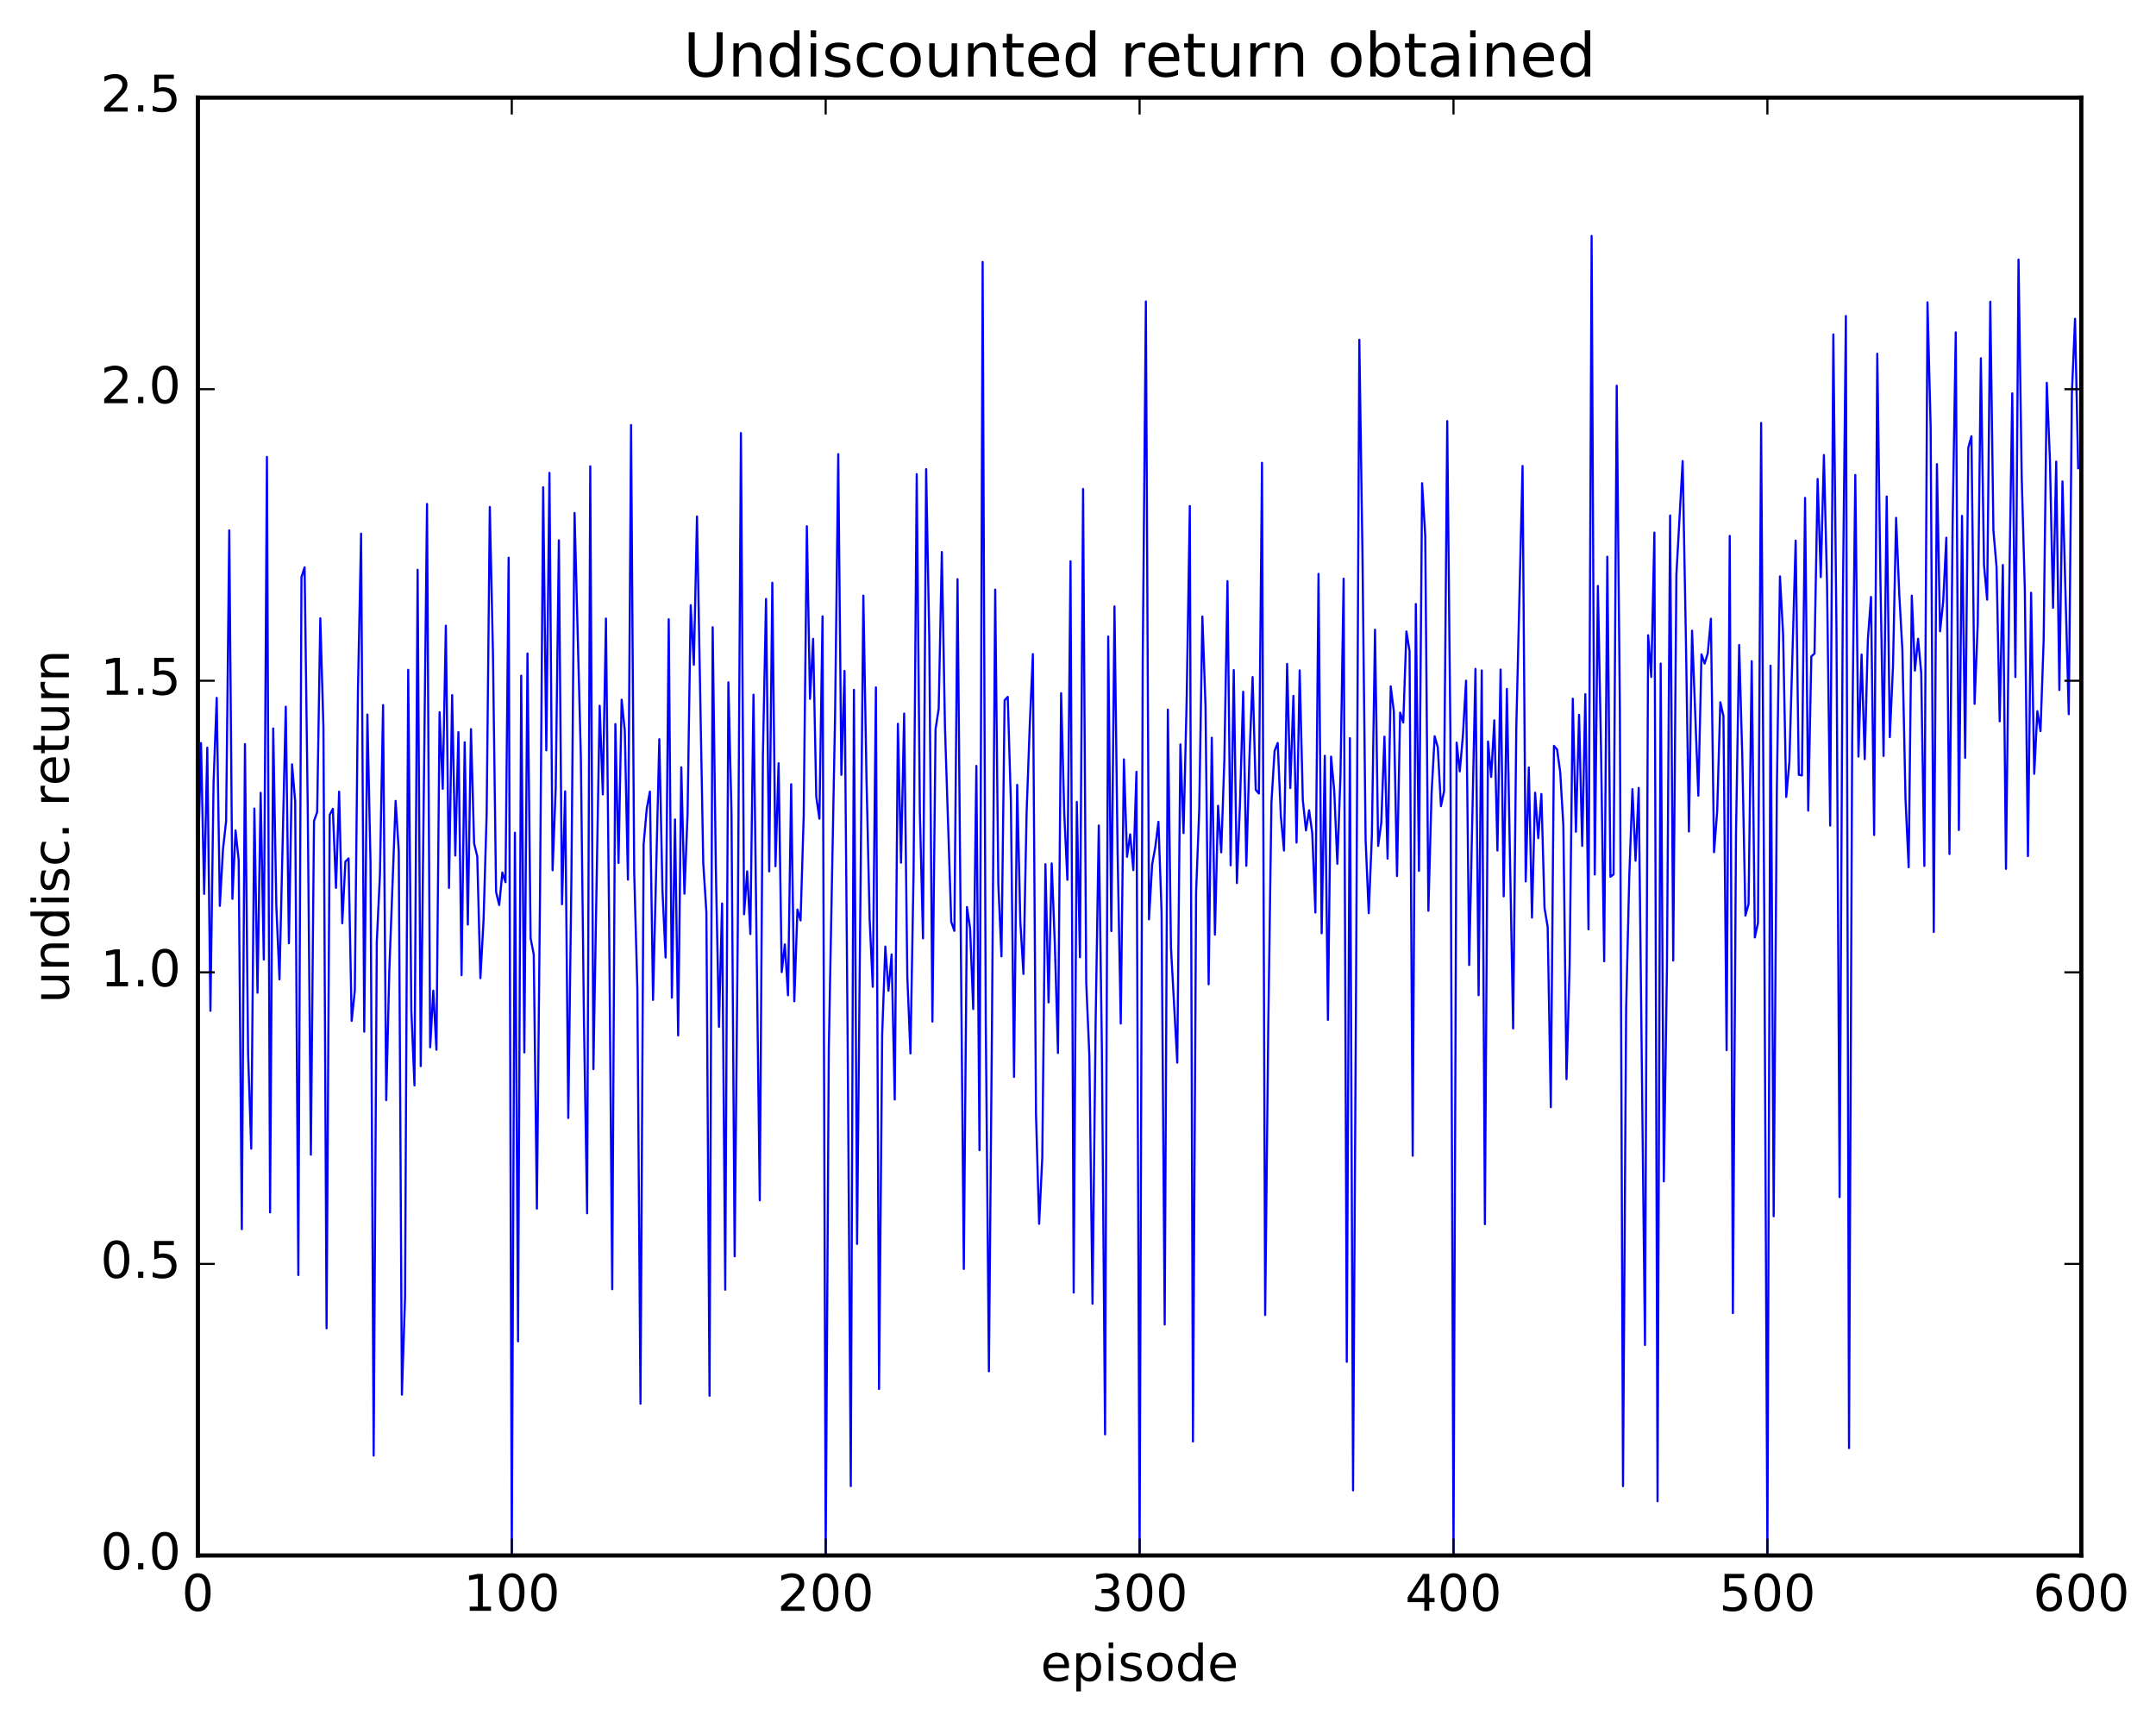<?xml version="1.0" encoding="utf-8" standalone="no"?>
<!DOCTYPE svg PUBLIC "-//W3C//DTD SVG 1.1//EN"
  "http://www.w3.org/Graphics/SVG/1.1/DTD/svg11.dtd">
<!-- Created with matplotlib (http://matplotlib.org/) -->
<svg height="408pt" version="1.1" viewBox="0 0 511 408" width="511pt" xmlns="http://www.w3.org/2000/svg" xmlns:xlink="http://www.w3.org/1999/xlink">
 <defs>
  <style type="text/css">
*{stroke-linecap:butt;stroke-linejoin:round;stroke-miterlimit:100000;}
  </style>
 </defs>
 <g id="figure_1">
  <g id="patch_1">
   <path d="M 0 408.169 
L 511.95 408.169 
L 511.95 0 
L 0 0 
z
" style="fill:#ffffff;"/>
  </g>
  <g id="axes_1">
   <g id="patch_2">
    <path d="M 46.898 368.742 
L 493.298 368.742 
L 493.298 23.142 
L 46.898 23.142 
z
" style="fill:#ffffff;"/>
   </g>
   <g id="line2d_1">
    <path clip-path="url(#paef8adfb3c)" d="M 46.898 205.887 
L 47.642 176.156 
L 48.386 211.913 
L 49.13 177.241 
L 49.873 239.626 
L 50.617 185.561 
L 51.361 165.437 
L 52.105 214.748 
L 52.849 201.381 
L 53.593 194.648 
L 54.337 125.725 
L 55.081 213.084 
L 55.825 196.853 
L 56.569 203.876 
L 57.313 291.386 
L 58.057 176.39 
L 58.801 249.866 
L 59.545 272.296 
L 60.289 191.675 
L 61.033 235.333 
L 61.778 187.95 
L 62.522 227.475 
L 63.266 108.31 
L 64.01 287.408 
L 64.754 172.688 
L 65.498 214.94 
L 66.242 232.183 
L 67.73 167.526 
L 68.474 223.587 
L 69.218 181.195 
L 69.962 189.97 
L 70.706 302.258 
L 71.45 136.806 
L 72.194 134.492 
L 72.938 191.388 
L 73.681 273.73 
L 74.425 194.642 
L 75.169 192.516 
L 75.913 146.576 
L 76.657 172.342 
L 77.401 314.893 
L 78.145 193.172 
L 78.889 191.746 
L 79.633 210.482 
L 80.377 187.67 
L 81.121 218.879 
L 81.865 204.253 
L 82.609 203.49 
L 83.353 242.009 
L 84.097 234.844 
L 84.841 163.389 
L 85.585 126.507 
L 86.329 244.573 
L 87.073 169.378 
L 87.817 204.459 
L 88.561 345.062 
L 89.305 223.297 
L 90.049 207.331 
L 90.793 167.137 
L 91.537 260.802 
L 92.281 229.842 
L 93.769 189.861 
L 94.513 201.843 
L 95.257 330.612 
L 96.001 307.579 
L 96.746 158.777 
L 97.49 239.477 
L 98.234 257.31 
L 98.978 135.07 
L 99.722 252.737 
L 101.21 119.463 
L 101.954 248.272 
L 102.698 234.837 
L 103.442 248.842 
L 104.186 168.822 
L 104.93 187.011 
L 105.674 148.314 
L 106.418 210.493 
L 107.162 164.771 
L 107.906 202.817 
L 108.65 173.558 
L 109.394 231.178 
L 110.138 175.962 
L 110.882 219.175 
L 111.626 172.845 
L 112.37 199.957 
L 113.114 202.976 
L 113.858 231.894 
L 114.602 218.343 
L 115.346 192.788 
L 116.09 120.182 
L 116.834 154.735 
L 117.578 211.47 
L 118.322 214.551 
L 119.066 206.823 
L 119.809 209.138 
L 120.553 132.206 
L 121.297 368.742 
L 122.041 197.407 
L 122.785 317.981 
L 123.529 160.18 
L 124.273 249.488 
L 125.017 154.914 
L 125.761 222.409 
L 126.505 226.277 
L 127.249 286.52 
L 127.993 211.989 
L 128.738 115.508 
L 129.482 177.874 
L 130.226 112.105 
L 130.97 206.313 
L 131.714 186.739 
L 132.458 128.084 
L 133.202 214.362 
L 133.946 187.6 
L 134.69 265.029 
L 135.434 208.165 
L 136.178 121.611 
L 137.666 179.215 
L 138.41 242.392 
L 139.154 287.62 
L 139.898 110.537 
L 140.642 253.442 
L 142.13 167.298 
L 142.874 188.313 
L 143.618 146.631 
L 144.362 218.014 
L 145.106 305.622 
L 145.85 171.648 
L 146.594 204.577 
L 147.338 165.871 
L 148.082 173.215 
L 148.826 208.53 
L 149.57 100.75 
L 150.314 206.902 
L 151.058 234.244 
L 151.802 332.763 
L 152.546 200.193 
L 153.29 191.684 
L 154.034 187.646 
L 154.778 237.044 
L 156.266 175.231 
L 157.01 211.049 
L 157.754 226.984 
L 158.498 146.798 
L 159.242 236.508 
L 159.986 194.264 
L 160.73 245.464 
L 161.474 181.9 
L 162.218 211.871 
L 162.962 192.972 
L 163.706 143.472 
L 164.45 157.596 
L 165.194 122.435 
L 166.681 204.622 
L 167.425 216.273 
L 168.169 330.875 
L 168.913 148.689 
L 169.657 205.302 
L 170.401 243.424 
L 171.145 214.179 
L 171.889 305.742 
L 172.633 161.744 
L 173.377 192.848 
L 174.121 297.824 
L 174.865 220.493 
L 175.609 102.658 
L 176.353 216.738 
L 177.097 206.572 
L 177.841 221.424 
L 178.585 164.679 
L 180.073 284.55 
L 180.817 179.003 
L 181.561 141.984 
L 182.305 206.572 
L 183.049 138.149 
L 183.793 205.356 
L 184.537 180.944 
L 185.281 230.445 
L 186.025 223.876 
L 186.769 235.944 
L 187.513 185.906 
L 188.257 237.362 
L 189.001 215.609 
L 189.745 218.202 
L 190.489 193.368 
L 191.233 124.739 
L 191.977 165.671 
L 192.721 151.446 
L 193.465 188.874 
L 194.209 194.083 
L 194.953 146.102 
L 195.697 368.742 
L 196.441 248.331 
L 197.929 169.298 
L 198.673 107.669 
L 199.417 183.69 
L 200.161 159.048 
L 200.905 246.945 
L 201.649 352.287 
L 202.393 163.535 
L 203.137 294.881 
L 204.625 141.187 
L 205.369 184.415 
L 206.113 217.863 
L 206.857 233.937 
L 207.601 162.947 
L 208.345 329.277 
L 209.089 245.196 
L 209.833 224.401 
L 210.577 234.868 
L 211.321 226.264 
L 212.065 260.659 
L 212.81 171.585 
L 213.554 204.503 
L 214.298 169.153 
L 215.042 231.417 
L 215.786 249.735 
L 216.53 206.729 
L 217.274 112.413 
L 218.018 192.513 
L 218.762 222.44 
L 219.506 111.215 
L 220.25 151.132 
L 220.994 242.177 
L 221.738 172.865 
L 222.482 167.991 
L 223.226 130.864 
L 223.97 172.394 
L 225.458 218.548 
L 226.202 220.664 
L 226.946 137.297 
L 228.434 300.819 
L 229.178 215.018 
L 229.922 219.994 
L 230.666 239.206 
L 231.41 181.564 
L 232.154 272.667 
L 232.898 62.094 
L 233.642 242.367 
L 234.386 325.076 
L 235.13 240.814 
L 235.874 139.766 
L 236.618 209.657 
L 237.362 226.723 
L 238.106 166.003 
L 238.85 165.206 
L 239.594 190.162 
L 240.338 255.295 
L 241.082 186.05 
L 241.826 218.45 
L 242.57 230.884 
L 243.314 192.801 
L 244.058 172.043 
L 244.802 155.06 
L 245.546 264.114 
L 246.29 290.113 
L 247.034 274.403 
L 247.778 204.879 
L 248.522 237.627 
L 249.266 204.682 
L 250.01 223.801 
L 250.754 249.621 
L 251.498 164.327 
L 252.242 192.926 
L 252.986 208.577 
L 253.73 133.047 
L 254.474 306.419 
L 255.218 190.095 
L 255.962 226.925 
L 256.705 115.917 
L 257.45 232.98 
L 258.193 250.214 
L 258.938 309.069 
L 259.682 242.037 
L 260.425 195.698 
L 261.17 249.24 
L 261.913 340.028 
L 262.658 150.902 
L 263.401 220.726 
L 264.146 143.752 
L 264.889 202.245 
L 265.634 242.649 
L 266.377 180.012 
L 267.122 203.122 
L 267.865 197.797 
L 268.61 206.273 
L 269.353 182.963 
L 270.098 368.742 
L 270.841 156.652 
L 271.586 71.466 
L 272.329 217.941 
L 273.074 204.936 
L 273.817 200.812 
L 274.562 194.815 
L 275.305 216.108 
L 276.05 313.987 
L 276.793 168.209 
L 277.538 224.695 
L 279.026 251.919 
L 279.769 176.467 
L 280.514 197.504 
L 281.257 165.757 
L 282.002 119.952 
L 282.745 341.716 
L 283.49 211.487 
L 284.233 191.93 
L 284.978 146.149 
L 285.721 167.32 
L 286.466 233.338 
L 287.209 174.889 
L 287.954 221.561 
L 288.697 191.015 
L 289.442 202.057 
L 290.185 180.249 
L 290.93 137.76 
L 291.673 205.128 
L 292.418 158.844 
L 293.161 209.335 
L 293.906 190.009 
L 294.649 163.994 
L 295.394 205.25 
L 296.137 179.42 
L 296.882 160.505 
L 297.625 187.229 
L 298.37 188.12 
L 299.113 109.72 
L 299.858 311.741 
L 300.601 242.789 
L 301.346 190.322 
L 302.089 178.032 
L 302.834 176.124 
L 303.577 193.516 
L 304.322 201.627 
L 305.065 157.386 
L 305.81 186.806 
L 306.553 164.967 
L 307.298 199.74 
L 308.041 158.917 
L 308.786 189.681 
L 309.529 196.865 
L 310.274 192.078 
L 311.017 197.478 
L 311.762 216.329 
L 312.505 136.046 
L 313.25 221.238 
L 313.993 179.169 
L 314.738 241.77 
L 315.481 179.361 
L 316.226 187.404 
L 316.969 204.783 
L 317.714 183.616 
L 318.457 137.186 
L 319.202 322.833 
L 319.945 174.99 
L 320.69 353.32 
L 321.433 228.599 
L 322.178 80.545 
L 322.921 131.293 
L 323.666 199.116 
L 324.409 216.491 
L 325.154 198.108 
L 325.897 149.28 
L 326.642 200.522 
L 327.385 195.031 
L 328.13 174.63 
L 328.873 203.551 
L 329.618 162.706 
L 330.361 168.701 
L 331.106 207.675 
L 331.849 168.938 
L 332.594 171.273 
L 333.337 149.694 
L 334.082 154.345 
L 334.825 273.988 
L 335.57 143.182 
L 336.313 206.452 
L 337.058 114.545 
L 337.801 127.021 
L 338.546 215.903 
L 339.289 188.361 
L 340.034 174.538 
L 340.777 177.183 
L 341.522 191.124 
L 342.265 187.556 
L 343.01 99.824 
L 343.753 173.311 
L 344.498 368.742 
L 345.241 176.042 
L 345.986 182.872 
L 346.729 174.373 
L 347.474 161.368 
L 348.217 228.765 
L 349.705 158.576 
L 350.45 235.922 
L 351.193 158.941 
L 351.938 290.202 
L 352.682 175.776 
L 353.425 184.179 
L 354.17 170.757 
L 354.913 201.635 
L 355.658 158.719 
L 356.401 212.484 
L 357.146 163.318 
L 358.634 243.81 
L 359.377 172.663 
L 360.865 110.464 
L 361.61 208.961 
L 362.353 181.939 
L 363.098 217.524 
L 363.841 187.916 
L 364.586 198.691 
L 365.329 188.217 
L 366.074 215.268 
L 366.817 219.725 
L 367.562 262.466 
L 368.305 176.809 
L 369.05 177.683 
L 369.793 183.077 
L 370.538 195.753 
L 371.281 255.825 
L 372.026 228.628 
L 372.769 165.63 
L 373.514 197.177 
L 374.257 169.469 
L 375.002 200.527 
L 375.745 164.558 
L 376.49 220.307 
L 377.233 55.928 
L 377.978 207.317 
L 378.721 138.9 
L 379.466 177.691 
L 380.209 227.884 
L 380.954 131.976 
L 381.697 207.85 
L 382.442 207.291 
L 383.185 91.432 
L 383.93 168.41 
L 384.673 352.305 
L 385.418 238.924 
L 386.161 207.698 
L 386.906 187.067 
L 387.649 204.037 
L 388.394 186.781 
L 389.882 318.849 
L 390.625 150.589 
L 391.37 160.491 
L 392.113 126.25 
L 392.858 355.886 
L 393.601 157.305 
L 394.346 280.052 
L 395.089 229.531 
L 395.834 122.204 
L 396.577 227.697 
L 397.322 136.304 
L 398.81 109.294 
L 399.553 150.03 
L 400.298 197.125 
L 401.041 149.517 
L 402.529 188.627 
L 403.274 155.115 
L 404.017 157.314 
L 404.762 154.885 
L 405.505 146.67 
L 406.25 202.024 
L 406.993 192.339 
L 407.738 166.477 
L 408.481 169.733 
L 409.226 248.949 
L 409.969 127.041 
L 410.714 311.291 
L 411.457 197.381 
L 412.202 152.904 
L 412.945 179.308 
L 413.69 217.055 
L 414.433 214.306 
L 415.178 156.737 
L 415.921 222.238 
L 416.666 218.772 
L 417.409 100.263 
L 418.154 217.173 
L 418.897 368.742 
L 419.642 157.807 
L 420.385 288.321 
L 421.13 187.574 
L 421.873 136.637 
L 422.618 150.391 
L 423.361 188.929 
L 424.106 180.595 
L 425.594 128.159 
L 426.337 183.683 
L 427.082 183.821 
L 427.825 118.027 
L 428.57 192.167 
L 429.313 155.604 
L 430.058 154.945 
L 430.801 113.54 
L 431.546 136.798 
L 432.289 107.871 
L 433.034 138.638 
L 433.777 195.708 
L 434.522 79.278 
L 435.265 148.996 
L 436.01 283.78 
L 436.753 145.114 
L 437.498 74.917 
L 438.241 343.287 
L 438.986 176.065 
L 439.729 112.597 
L 440.474 179.348 
L 441.217 155.161 
L 441.962 179.965 
L 442.705 151.617 
L 443.45 141.508 
L 444.193 197.948 
L 444.938 83.836 
L 445.682 137.283 
L 446.425 179.217 
L 447.17 117.694 
L 447.913 174.741 
L 448.658 158.149 
L 449.401 122.757 
L 450.146 140.746 
L 450.889 154.105 
L 451.634 189.483 
L 452.377 205.589 
L 453.122 141.205 
L 453.865 158.967 
L 454.61 151.424 
L 455.353 159.471 
L 456.098 205.281 
L 456.841 71.668 
L 457.586 101.215 
L 458.329 220.935 
L 459.074 110.02 
L 459.817 149.654 
L 460.562 142.602 
L 461.305 127.465 
L 462.05 202.447 
L 462.793 124.46 
L 463.538 78.797 
L 464.281 196.76 
L 465.026 122.283 
L 465.769 179.649 
L 466.514 106.134 
L 467.257 103.408 
L 468.002 166.855 
L 468.745 147.991 
L 469.49 84.939 
L 470.233 133.921 
L 470.978 142.166 
L 471.721 71.539 
L 472.466 125.769 
L 473.209 134.429 
L 473.954 170.998 
L 474.697 133.937 
L 475.442 205.967 
L 476.185 141.46 
L 476.93 93.253 
L 477.673 160.489 
L 478.418 61.536 
L 479.161 112.668 
L 479.906 139.681 
L 480.649 202.95 
L 481.394 140.521 
L 482.137 183.432 
L 482.882 168.583 
L 483.625 173.318 
L 484.37 151.9 
L 485.113 90.743 
L 485.858 108.903 
L 486.601 144.085 
L 487.346 109.441 
L 488.089 163.571 
L 488.834 114.126 
L 490.322 169.311 
L 491.065 93.318 
L 491.81 75.575 
L 492.553 110.996 
L 492.553 110.996 
" style="fill:none;stroke:#0000ff;stroke-linecap:square;stroke-width:0.5;"/>
   </g>
   <g id="patch_3">
    <path d="M 46.898 368.742 
L 493.298 368.742 
" style="fill:none;stroke:#000000;stroke-linecap:square;stroke-linejoin:miter;"/>
   </g>
   <g id="patch_4">
    <path d="M 493.298 368.742 
L 493.298 23.142 
" style="fill:none;stroke:#000000;stroke-linecap:square;stroke-linejoin:miter;"/>
   </g>
   <g id="patch_5">
    <path d="M 46.898 23.142 
L 493.298 23.142 
" style="fill:none;stroke:#000000;stroke-linecap:square;stroke-linejoin:miter;"/>
   </g>
   <g id="patch_6">
    <path d="M 46.898 368.742 
L 46.898 23.142 
" style="fill:none;stroke:#000000;stroke-linecap:square;stroke-linejoin:miter;"/>
   </g>
   <g id="matplotlib.axis_1">
    <g id="xtick_1">
     <g id="line2d_2">
      <defs>
       <path d="M 0 0 
L 0 -4 
" id="m7c72e4fcf2" style="stroke:#000000;stroke-width:0.5;"/>
      </defs>
      <g>
       <use style="stroke:#000000;stroke-width:0.5;" x="46.898" xlink:href="#m7c72e4fcf2" y="368.742"/>
      </g>
     </g>
     <g id="line2d_3">
      <defs>
       <path d="M 0 0 
L 0 4 
" id="mf73351fce3" style="stroke:#000000;stroke-width:0.5;"/>
      </defs>
      <g>
       <use style="stroke:#000000;stroke-width:0.5;" x="46.898" xlink:href="#mf73351fce3" y="23.142"/>
      </g>
     </g>
     <g id="text_1">
      <!-- 0 -->
      <defs>
       <path d="M 31.781 66.406 
Q 24.172 66.406 20.328 58.906 
Q 16.5 51.422 16.5 36.375 
Q 16.5 21.391 20.328 13.891 
Q 24.172 6.391 31.781 6.391 
Q 39.453 6.391 43.281 13.891 
Q 47.125 21.391 47.125 36.375 
Q 47.125 51.422 43.281 58.906 
Q 39.453 66.406 31.781 66.406 
M 31.781 74.219 
Q 44.047 74.219 50.516 64.516 
Q 56.984 54.828 56.984 36.375 
Q 56.984 17.969 50.516 8.266 
Q 44.047 -1.422 31.781 -1.422 
Q 19.531 -1.422 13.062 8.266 
Q 6.594 17.969 6.594 36.375 
Q 6.594 54.828 13.062 64.516 
Q 19.531 74.219 31.781 74.219 
" id="BitstreamVeraSans-Roman-30"/>
      </defs>
      <g transform="translate(43.08 381.86)scale(0.12 -0.12)">
       <use xlink:href="#BitstreamVeraSans-Roman-30"/>
      </g>
     </g>
    </g>
    <g id="xtick_2">
     <g id="line2d_4">
      <g>
       <use style="stroke:#000000;stroke-width:0.5;" x="121.297" xlink:href="#m7c72e4fcf2" y="368.742"/>
      </g>
     </g>
     <g id="line2d_5">
      <g>
       <use style="stroke:#000000;stroke-width:0.5;" x="121.297" xlink:href="#mf73351fce3" y="23.142"/>
      </g>
     </g>
     <g id="text_2">
      <!-- 100 -->
      <defs>
       <path d="M 12.406 8.297 
L 28.516 8.297 
L 28.516 63.922 
L 10.984 60.406 
L 10.984 69.391 
L 28.422 72.906 
L 38.281 72.906 
L 38.281 8.297 
L 54.391 8.297 
L 54.391 0 
L 12.406 0 
z
" id="BitstreamVeraSans-Roman-31"/>
      </defs>
      <g transform="translate(109.845 381.86)scale(0.12 -0.12)">
       <use xlink:href="#BitstreamVeraSans-Roman-31"/>
       <use x="63.623" xlink:href="#BitstreamVeraSans-Roman-30"/>
       <use x="127.246" xlink:href="#BitstreamVeraSans-Roman-30"/>
      </g>
     </g>
    </g>
    <g id="xtick_3">
     <g id="line2d_6">
      <g>
       <use style="stroke:#000000;stroke-width:0.5;" x="195.697" xlink:href="#m7c72e4fcf2" y="368.742"/>
      </g>
     </g>
     <g id="line2d_7">
      <g>
       <use style="stroke:#000000;stroke-width:0.5;" x="195.697" xlink:href="#mf73351fce3" y="23.142"/>
      </g>
     </g>
     <g id="text_3">
      <!-- 200 -->
      <defs>
       <path d="M 19.188 8.297 
L 53.609 8.297 
L 53.609 0 
L 7.328 0 
L 7.328 8.297 
Q 12.938 14.109 22.625 23.891 
Q 32.328 33.688 34.812 36.531 
Q 39.547 41.844 41.422 45.531 
Q 43.312 49.219 43.312 52.781 
Q 43.312 58.594 39.234 62.25 
Q 35.156 65.922 28.609 65.922 
Q 23.969 65.922 18.812 64.312 
Q 13.672 62.703 7.812 59.422 
L 7.812 69.391 
Q 13.766 71.781 18.938 73 
Q 24.125 74.219 28.422 74.219 
Q 39.75 74.219 46.484 68.547 
Q 53.219 62.891 53.219 53.422 
Q 53.219 48.922 51.531 44.891 
Q 49.859 40.875 45.406 35.406 
Q 44.188 33.984 37.641 27.219 
Q 31.109 20.453 19.188 8.297 
" id="BitstreamVeraSans-Roman-32"/>
      </defs>
      <g transform="translate(184.245 381.86)scale(0.12 -0.12)">
       <use xlink:href="#BitstreamVeraSans-Roman-32"/>
       <use x="63.623" xlink:href="#BitstreamVeraSans-Roman-30"/>
       <use x="127.246" xlink:href="#BitstreamVeraSans-Roman-30"/>
      </g>
     </g>
    </g>
    <g id="xtick_4">
     <g id="line2d_8">
      <g>
       <use style="stroke:#000000;stroke-width:0.5;" x="270.098" xlink:href="#m7c72e4fcf2" y="368.742"/>
      </g>
     </g>
     <g id="line2d_9">
      <g>
       <use style="stroke:#000000;stroke-width:0.5;" x="270.098" xlink:href="#mf73351fce3" y="23.142"/>
      </g>
     </g>
     <g id="text_4">
      <!-- 300 -->
      <defs>
       <path d="M 40.578 39.312 
Q 47.656 37.797 51.625 33 
Q 55.609 28.219 55.609 21.188 
Q 55.609 10.406 48.188 4.484 
Q 40.766 -1.422 27.094 -1.422 
Q 22.516 -1.422 17.656 -0.516 
Q 12.797 0.391 7.625 2.203 
L 7.625 11.719 
Q 11.719 9.328 16.594 8.109 
Q 21.484 6.891 26.812 6.891 
Q 36.078 6.891 40.938 10.547 
Q 45.797 14.203 45.797 21.188 
Q 45.797 27.641 41.281 31.266 
Q 36.766 34.906 28.719 34.906 
L 20.219 34.906 
L 20.219 43.016 
L 29.109 43.016 
Q 36.375 43.016 40.234 45.922 
Q 44.094 48.828 44.094 54.297 
Q 44.094 59.906 40.109 62.906 
Q 36.141 65.922 28.719 65.922 
Q 24.656 65.922 20.016 65.031 
Q 15.375 64.156 9.812 62.312 
L 9.812 71.094 
Q 15.438 72.656 20.344 73.438 
Q 25.25 74.219 29.594 74.219 
Q 40.828 74.219 47.359 69.109 
Q 53.906 64.016 53.906 55.328 
Q 53.906 49.266 50.438 45.094 
Q 46.969 40.922 40.578 39.312 
" id="BitstreamVeraSans-Roman-33"/>
      </defs>
      <g transform="translate(258.645 381.86)scale(0.12 -0.12)">
       <use xlink:href="#BitstreamVeraSans-Roman-33"/>
       <use x="63.623" xlink:href="#BitstreamVeraSans-Roman-30"/>
       <use x="127.246" xlink:href="#BitstreamVeraSans-Roman-30"/>
      </g>
     </g>
    </g>
    <g id="xtick_5">
     <g id="line2d_10">
      <g>
       <use style="stroke:#000000;stroke-width:0.5;" x="344.498" xlink:href="#m7c72e4fcf2" y="368.742"/>
      </g>
     </g>
     <g id="line2d_11">
      <g>
       <use style="stroke:#000000;stroke-width:0.5;" x="344.498" xlink:href="#mf73351fce3" y="23.142"/>
      </g>
     </g>
     <g id="text_5">
      <!-- 400 -->
      <defs>
       <path d="M 37.797 64.312 
L 12.891 25.391 
L 37.797 25.391 
z
M 35.203 72.906 
L 47.609 72.906 
L 47.609 25.391 
L 58.016 25.391 
L 58.016 17.188 
L 47.609 17.188 
L 47.609 0 
L 37.797 0 
L 37.797 17.188 
L 4.891 17.188 
L 4.891 26.703 
z
" id="BitstreamVeraSans-Roman-34"/>
      </defs>
      <g transform="translate(333.045 381.86)scale(0.12 -0.12)">
       <use xlink:href="#BitstreamVeraSans-Roman-34"/>
       <use x="63.623" xlink:href="#BitstreamVeraSans-Roman-30"/>
       <use x="127.246" xlink:href="#BitstreamVeraSans-Roman-30"/>
      </g>
     </g>
    </g>
    <g id="xtick_6">
     <g id="line2d_12">
      <g>
       <use style="stroke:#000000;stroke-width:0.5;" x="418.897" xlink:href="#m7c72e4fcf2" y="368.742"/>
      </g>
     </g>
     <g id="line2d_13">
      <g>
       <use style="stroke:#000000;stroke-width:0.5;" x="418.897" xlink:href="#mf73351fce3" y="23.142"/>
      </g>
     </g>
     <g id="text_6">
      <!-- 500 -->
      <defs>
       <path d="M 10.797 72.906 
L 49.516 72.906 
L 49.516 64.594 
L 19.828 64.594 
L 19.828 46.734 
Q 21.969 47.469 24.109 47.828 
Q 26.266 48.188 28.422 48.188 
Q 40.625 48.188 47.75 41.5 
Q 54.891 34.812 54.891 23.391 
Q 54.891 11.625 47.562 5.094 
Q 40.234 -1.422 26.906 -1.422 
Q 22.312 -1.422 17.547 -0.641 
Q 12.797 0.141 7.719 1.703 
L 7.719 11.625 
Q 12.109 9.234 16.797 8.062 
Q 21.484 6.891 26.703 6.891 
Q 35.156 6.891 40.078 11.328 
Q 45.016 15.766 45.016 23.391 
Q 45.016 31 40.078 35.438 
Q 35.156 39.891 26.703 39.891 
Q 22.75 39.891 18.812 39.016 
Q 14.891 38.141 10.797 36.281 
z
" id="BitstreamVeraSans-Roman-35"/>
      </defs>
      <g transform="translate(407.445 381.86)scale(0.12 -0.12)">
       <use xlink:href="#BitstreamVeraSans-Roman-35"/>
       <use x="63.623" xlink:href="#BitstreamVeraSans-Roman-30"/>
       <use x="127.246" xlink:href="#BitstreamVeraSans-Roman-30"/>
      </g>
     </g>
    </g>
    <g id="xtick_7">
     <g id="line2d_14">
      <g>
       <use style="stroke:#000000;stroke-width:0.5;" x="493.298" xlink:href="#m7c72e4fcf2" y="368.742"/>
      </g>
     </g>
     <g id="line2d_15">
      <g>
       <use style="stroke:#000000;stroke-width:0.5;" x="493.298" xlink:href="#mf73351fce3" y="23.142"/>
      </g>
     </g>
     <g id="text_7">
      <!-- 600 -->
      <defs>
       <path d="M 33.016 40.375 
Q 26.375 40.375 22.484 35.828 
Q 18.609 31.297 18.609 23.391 
Q 18.609 15.531 22.484 10.953 
Q 26.375 6.391 33.016 6.391 
Q 39.656 6.391 43.531 10.953 
Q 47.406 15.531 47.406 23.391 
Q 47.406 31.297 43.531 35.828 
Q 39.656 40.375 33.016 40.375 
M 52.594 71.297 
L 52.594 62.312 
Q 48.875 64.062 45.094 64.984 
Q 41.312 65.922 37.594 65.922 
Q 27.828 65.922 22.672 59.328 
Q 17.531 52.734 16.797 39.406 
Q 19.672 43.656 24.016 45.922 
Q 28.375 48.188 33.594 48.188 
Q 44.578 48.188 50.953 41.516 
Q 57.328 34.859 57.328 23.391 
Q 57.328 12.156 50.688 5.359 
Q 44.047 -1.422 33.016 -1.422 
Q 20.359 -1.422 13.672 8.266 
Q 6.984 17.969 6.984 36.375 
Q 6.984 53.656 15.188 63.938 
Q 23.391 74.219 37.203 74.219 
Q 40.922 74.219 44.703 73.484 
Q 48.484 72.75 52.594 71.297 
" id="BitstreamVeraSans-Roman-36"/>
      </defs>
      <g transform="translate(481.845 381.86)scale(0.12 -0.12)">
       <use xlink:href="#BitstreamVeraSans-Roman-36"/>
       <use x="63.623" xlink:href="#BitstreamVeraSans-Roman-30"/>
       <use x="127.246" xlink:href="#BitstreamVeraSans-Roman-30"/>
      </g>
     </g>
    </g>
    <g id="text_8">
     <!-- episode -->
     <defs>
      <path d="M 30.609 48.391 
Q 23.391 48.391 19.188 42.75 
Q 14.984 37.109 14.984 27.297 
Q 14.984 17.484 19.156 11.844 
Q 23.344 6.203 30.609 6.203 
Q 37.797 6.203 41.984 11.859 
Q 46.188 17.531 46.188 27.297 
Q 46.188 37.016 41.984 42.703 
Q 37.797 48.391 30.609 48.391 
M 30.609 56 
Q 42.328 56 49.016 48.375 
Q 55.719 40.766 55.719 27.297 
Q 55.719 13.875 49.016 6.219 
Q 42.328 -1.422 30.609 -1.422 
Q 18.844 -1.422 12.172 6.219 
Q 5.516 13.875 5.516 27.297 
Q 5.516 40.766 12.172 48.375 
Q 18.844 56 30.609 56 
" id="BitstreamVeraSans-Roman-6f"/>
      <path d="M 18.109 8.203 
L 18.109 -20.797 
L 9.078 -20.797 
L 9.078 54.688 
L 18.109 54.688 
L 18.109 46.391 
Q 20.953 51.266 25.266 53.625 
Q 29.594 56 35.594 56 
Q 45.562 56 51.781 48.094 
Q 58.016 40.188 58.016 27.297 
Q 58.016 14.406 51.781 6.484 
Q 45.562 -1.422 35.594 -1.422 
Q 29.594 -1.422 25.266 0.953 
Q 20.953 3.328 18.109 8.203 
M 48.688 27.297 
Q 48.688 37.203 44.609 42.844 
Q 40.531 48.484 33.406 48.484 
Q 26.266 48.484 22.188 42.844 
Q 18.109 37.203 18.109 27.297 
Q 18.109 17.391 22.188 11.75 
Q 26.266 6.109 33.406 6.109 
Q 40.531 6.109 44.609 11.75 
Q 48.688 17.391 48.688 27.297 
" id="BitstreamVeraSans-Roman-70"/>
      <path d="M 45.406 46.391 
L 45.406 75.984 
L 54.391 75.984 
L 54.391 0 
L 45.406 0 
L 45.406 8.203 
Q 42.578 3.328 38.25 0.953 
Q 33.938 -1.422 27.875 -1.422 
Q 17.969 -1.422 11.734 6.484 
Q 5.516 14.406 5.516 27.297 
Q 5.516 40.188 11.734 48.094 
Q 17.969 56 27.875 56 
Q 33.938 56 38.25 53.625 
Q 42.578 51.266 45.406 46.391 
M 14.797 27.297 
Q 14.797 17.391 18.875 11.75 
Q 22.953 6.109 30.078 6.109 
Q 37.203 6.109 41.297 11.75 
Q 45.406 17.391 45.406 27.297 
Q 45.406 37.203 41.297 42.844 
Q 37.203 48.484 30.078 48.484 
Q 22.953 48.484 18.875 42.844 
Q 14.797 37.203 14.797 27.297 
" id="BitstreamVeraSans-Roman-64"/>
      <path d="M 56.203 29.594 
L 56.203 25.203 
L 14.891 25.203 
Q 15.484 15.922 20.484 11.062 
Q 25.484 6.203 34.422 6.203 
Q 39.594 6.203 44.453 7.469 
Q 49.312 8.734 54.109 11.281 
L 54.109 2.781 
Q 49.266 0.734 44.188 -0.344 
Q 39.109 -1.422 33.891 -1.422 
Q 20.797 -1.422 13.156 6.188 
Q 5.516 13.812 5.516 26.812 
Q 5.516 40.234 12.766 48.109 
Q 20.016 56 32.328 56 
Q 43.359 56 49.781 48.891 
Q 56.203 41.797 56.203 29.594 
M 47.219 32.234 
Q 47.125 39.594 43.094 43.984 
Q 39.062 48.391 32.422 48.391 
Q 24.906 48.391 20.391 44.141 
Q 15.875 39.891 15.188 32.172 
z
" id="BitstreamVeraSans-Roman-65"/>
      <path d="M 9.422 54.688 
L 18.406 54.688 
L 18.406 0 
L 9.422 0 
z
M 9.422 75.984 
L 18.406 75.984 
L 18.406 64.594 
L 9.422 64.594 
z
" id="BitstreamVeraSans-Roman-69"/>
      <path d="M 44.281 53.078 
L 44.281 44.578 
Q 40.484 46.531 36.375 47.5 
Q 32.281 48.484 27.875 48.484 
Q 21.188 48.484 17.844 46.438 
Q 14.5 44.391 14.5 40.281 
Q 14.5 37.156 16.891 35.375 
Q 19.281 33.594 26.516 31.984 
L 29.594 31.297 
Q 39.156 29.25 43.188 25.516 
Q 47.219 21.781 47.219 15.094 
Q 47.219 7.469 41.188 3.016 
Q 35.156 -1.422 24.609 -1.422 
Q 20.219 -1.422 15.453 -0.562 
Q 10.688 0.297 5.422 2 
L 5.422 11.281 
Q 10.406 8.688 15.234 7.391 
Q 20.062 6.109 24.812 6.109 
Q 31.156 6.109 34.562 8.281 
Q 37.984 10.453 37.984 14.406 
Q 37.984 18.062 35.516 20.016 
Q 33.062 21.969 24.703 23.781 
L 21.578 24.516 
Q 13.234 26.266 9.516 29.906 
Q 5.812 33.547 5.812 39.891 
Q 5.812 47.609 11.281 51.797 
Q 16.75 56 26.812 56 
Q 31.781 56 36.172 55.266 
Q 40.578 54.547 44.281 53.078 
" id="BitstreamVeraSans-Roman-73"/>
     </defs>
     <g transform="translate(246.632 398.474)scale(0.12 -0.12)">
      <use xlink:href="#BitstreamVeraSans-Roman-65"/>
      <use x="61.523" xlink:href="#BitstreamVeraSans-Roman-70"/>
      <use x="125.0" xlink:href="#BitstreamVeraSans-Roman-69"/>
      <use x="152.783" xlink:href="#BitstreamVeraSans-Roman-73"/>
      <use x="204.883" xlink:href="#BitstreamVeraSans-Roman-6f"/>
      <use x="266.064" xlink:href="#BitstreamVeraSans-Roman-64"/>
      <use x="329.541" xlink:href="#BitstreamVeraSans-Roman-65"/>
     </g>
    </g>
   </g>
   <g id="matplotlib.axis_2">
    <g id="ytick_1">
     <g id="line2d_16">
      <defs>
       <path d="M 0 0 
L 4 0 
" id="mdc62793f9c" style="stroke:#000000;stroke-width:0.5;"/>
      </defs>
      <g>
       <use style="stroke:#000000;stroke-width:0.5;" x="46.898" xlink:href="#mdc62793f9c" y="368.742"/>
      </g>
     </g>
     <g id="line2d_17">
      <defs>
       <path d="M 0 0 
L -4 0 
" id="m3b07f3ac9a" style="stroke:#000000;stroke-width:0.5;"/>
      </defs>
      <g>
       <use style="stroke:#000000;stroke-width:0.5;" x="493.298" xlink:href="#m3b07f3ac9a" y="368.742"/>
      </g>
     </g>
     <g id="text_9">
      <!-- 0.0 -->
      <defs>
       <path d="M 10.688 12.406 
L 21 12.406 
L 21 0 
L 10.688 0 
z
" id="BitstreamVeraSans-Roman-2e"/>
      </defs>
      <g transform="translate(23.814 372.053)scale(0.12 -0.12)">
       <use xlink:href="#BitstreamVeraSans-Roman-30"/>
       <use x="63.623" xlink:href="#BitstreamVeraSans-Roman-2e"/>
       <use x="95.41" xlink:href="#BitstreamVeraSans-Roman-30"/>
      </g>
     </g>
    </g>
    <g id="ytick_2">
     <g id="line2d_18">
      <g>
       <use style="stroke:#000000;stroke-width:0.5;" x="46.898" xlink:href="#mdc62793f9c" y="299.622"/>
      </g>
     </g>
     <g id="line2d_19">
      <g>
       <use style="stroke:#000000;stroke-width:0.5;" x="493.298" xlink:href="#m3b07f3ac9a" y="299.622"/>
      </g>
     </g>
     <g id="text_10">
      <!-- 0.5 -->
      <g transform="translate(23.814 302.933)scale(0.12 -0.12)">
       <use xlink:href="#BitstreamVeraSans-Roman-30"/>
       <use x="63.623" xlink:href="#BitstreamVeraSans-Roman-2e"/>
       <use x="95.41" xlink:href="#BitstreamVeraSans-Roman-35"/>
      </g>
     </g>
    </g>
    <g id="ytick_3">
     <g id="line2d_20">
      <g>
       <use style="stroke:#000000;stroke-width:0.5;" x="46.898" xlink:href="#mdc62793f9c" y="230.502"/>
      </g>
     </g>
     <g id="line2d_21">
      <g>
       <use style="stroke:#000000;stroke-width:0.5;" x="493.298" xlink:href="#m3b07f3ac9a" y="230.502"/>
      </g>
     </g>
     <g id="text_11">
      <!-- 1.0 -->
      <g transform="translate(23.814 233.813)scale(0.12 -0.12)">
       <use xlink:href="#BitstreamVeraSans-Roman-31"/>
       <use x="63.623" xlink:href="#BitstreamVeraSans-Roman-2e"/>
       <use x="95.41" xlink:href="#BitstreamVeraSans-Roman-30"/>
      </g>
     </g>
    </g>
    <g id="ytick_4">
     <g id="line2d_22">
      <g>
       <use style="stroke:#000000;stroke-width:0.5;" x="46.898" xlink:href="#mdc62793f9c" y="161.382"/>
      </g>
     </g>
     <g id="line2d_23">
      <g>
       <use style="stroke:#000000;stroke-width:0.5;" x="493.298" xlink:href="#m3b07f3ac9a" y="161.382"/>
      </g>
     </g>
     <g id="text_12">
      <!-- 1.5 -->
      <g transform="translate(23.814 164.693)scale(0.12 -0.12)">
       <use xlink:href="#BitstreamVeraSans-Roman-31"/>
       <use x="63.623" xlink:href="#BitstreamVeraSans-Roman-2e"/>
       <use x="95.41" xlink:href="#BitstreamVeraSans-Roman-35"/>
      </g>
     </g>
    </g>
    <g id="ytick_5">
     <g id="line2d_24">
      <g>
       <use style="stroke:#000000;stroke-width:0.5;" x="46.898" xlink:href="#mdc62793f9c" y="92.262"/>
      </g>
     </g>
     <g id="line2d_25">
      <g>
       <use style="stroke:#000000;stroke-width:0.5;" x="493.298" xlink:href="#m3b07f3ac9a" y="92.262"/>
      </g>
     </g>
     <g id="text_13">
      <!-- 2.0 -->
      <g transform="translate(23.814 95.573)scale(0.12 -0.12)">
       <use xlink:href="#BitstreamVeraSans-Roman-32"/>
       <use x="63.623" xlink:href="#BitstreamVeraSans-Roman-2e"/>
       <use x="95.41" xlink:href="#BitstreamVeraSans-Roman-30"/>
      </g>
     </g>
    </g>
    <g id="ytick_6">
     <g id="line2d_26">
      <g>
       <use style="stroke:#000000;stroke-width:0.5;" x="46.898" xlink:href="#mdc62793f9c" y="23.142"/>
      </g>
     </g>
     <g id="line2d_27">
      <g>
       <use style="stroke:#000000;stroke-width:0.5;" x="493.298" xlink:href="#m3b07f3ac9a" y="23.142"/>
      </g>
     </g>
     <g id="text_14">
      <!-- 2.5 -->
      <g transform="translate(23.814 26.453)scale(0.12 -0.12)">
       <use xlink:href="#BitstreamVeraSans-Roman-32"/>
       <use x="63.623" xlink:href="#BitstreamVeraSans-Roman-2e"/>
       <use x="95.41" xlink:href="#BitstreamVeraSans-Roman-35"/>
      </g>
     </g>
    </g>
    <g id="text_15">
     <!-- undisc. return -->
     <defs>
      <path d="M 18.312 70.219 
L 18.312 54.688 
L 36.812 54.688 
L 36.812 47.703 
L 18.312 47.703 
L 18.312 18.016 
Q 18.312 11.328 20.141 9.422 
Q 21.969 7.516 27.594 7.516 
L 36.812 7.516 
L 36.812 0 
L 27.594 0 
Q 17.188 0 13.234 3.875 
Q 9.281 7.766 9.281 18.016 
L 9.281 47.703 
L 2.688 47.703 
L 2.688 54.688 
L 9.281 54.688 
L 9.281 70.219 
z
" id="BitstreamVeraSans-Roman-74"/>
      <path d="M 54.891 33.016 
L 54.891 0 
L 45.906 0 
L 45.906 32.719 
Q 45.906 40.484 42.875 44.328 
Q 39.844 48.188 33.797 48.188 
Q 26.516 48.188 22.312 43.547 
Q 18.109 38.922 18.109 30.906 
L 18.109 0 
L 9.078 0 
L 9.078 54.688 
L 18.109 54.688 
L 18.109 46.188 
Q 21.344 51.125 25.703 53.562 
Q 30.078 56 35.797 56 
Q 45.219 56 50.047 50.172 
Q 54.891 44.344 54.891 33.016 
" id="BitstreamVeraSans-Roman-6e"/>
      <path d="M 41.109 46.297 
Q 39.594 47.172 37.812 47.578 
Q 36.031 48 33.891 48 
Q 26.266 48 22.188 43.047 
Q 18.109 38.094 18.109 28.812 
L 18.109 0 
L 9.078 0 
L 9.078 54.688 
L 18.109 54.688 
L 18.109 46.188 
Q 20.953 51.172 25.484 53.578 
Q 30.031 56 36.531 56 
Q 37.453 56 38.578 55.875 
Q 39.703 55.766 41.062 55.516 
z
" id="BitstreamVeraSans-Roman-72"/>
      <path id="BitstreamVeraSans-Roman-20"/>
      <path d="M 8.5 21.578 
L 8.5 54.688 
L 17.484 54.688 
L 17.484 21.922 
Q 17.484 14.156 20.5 10.266 
Q 23.531 6.391 29.594 6.391 
Q 36.859 6.391 41.078 11.031 
Q 45.312 15.672 45.312 23.688 
L 45.312 54.688 
L 54.297 54.688 
L 54.297 0 
L 45.312 0 
L 45.312 8.406 
Q 42.047 3.422 37.719 1 
Q 33.406 -1.422 27.688 -1.422 
Q 18.266 -1.422 13.375 4.438 
Q 8.5 10.297 8.5 21.578 
" id="BitstreamVeraSans-Roman-75"/>
      <path d="M 48.781 52.594 
L 48.781 44.188 
Q 44.969 46.297 41.141 47.344 
Q 37.312 48.391 33.406 48.391 
Q 24.656 48.391 19.812 42.844 
Q 14.984 37.312 14.984 27.297 
Q 14.984 17.281 19.812 11.734 
Q 24.656 6.203 33.406 6.203 
Q 37.312 6.203 41.141 7.25 
Q 44.969 8.297 48.781 10.406 
L 48.781 2.094 
Q 45.016 0.344 40.984 -0.531 
Q 36.969 -1.422 32.422 -1.422 
Q 20.062 -1.422 12.781 6.344 
Q 5.516 14.109 5.516 27.297 
Q 5.516 40.672 12.859 48.328 
Q 20.219 56 33.016 56 
Q 37.156 56 41.109 55.141 
Q 45.062 54.297 48.781 52.594 
" id="BitstreamVeraSans-Roman-63"/>
     </defs>
     <g transform="translate(16.318 237.84)rotate(-90.0)scale(0.12 -0.12)">
      <use xlink:href="#BitstreamVeraSans-Roman-75"/>
      <use x="63.379" xlink:href="#BitstreamVeraSans-Roman-6e"/>
      <use x="126.758" xlink:href="#BitstreamVeraSans-Roman-64"/>
      <use x="190.234" xlink:href="#BitstreamVeraSans-Roman-69"/>
      <use x="218.018" xlink:href="#BitstreamVeraSans-Roman-73"/>
      <use x="270.117" xlink:href="#BitstreamVeraSans-Roman-63"/>
      <use x="325.098" xlink:href="#BitstreamVeraSans-Roman-2e"/>
      <use x="356.885" xlink:href="#BitstreamVeraSans-Roman-20"/>
      <use x="388.672" xlink:href="#BitstreamVeraSans-Roman-72"/>
      <use x="429.754" xlink:href="#BitstreamVeraSans-Roman-65"/>
      <use x="491.277" xlink:href="#BitstreamVeraSans-Roman-74"/>
      <use x="530.486" xlink:href="#BitstreamVeraSans-Roman-75"/>
      <use x="593.865" xlink:href="#BitstreamVeraSans-Roman-72"/>
      <use x="634.963" xlink:href="#BitstreamVeraSans-Roman-6e"/>
     </g>
    </g>
   </g>
   <g id="text_16">
    <!-- Undiscounted return obtained -->
    <defs>
     <path d="M 8.688 72.906 
L 18.609 72.906 
L 18.609 28.609 
Q 18.609 16.891 22.844 11.734 
Q 27.094 6.594 36.625 6.594 
Q 46.094 6.594 50.344 11.734 
Q 54.594 16.891 54.594 28.609 
L 54.594 72.906 
L 64.5 72.906 
L 64.5 27.391 
Q 64.5 13.141 57.438 5.859 
Q 50.391 -1.422 36.625 -1.422 
Q 22.797 -1.422 15.734 5.859 
Q 8.688 13.141 8.688 27.391 
z
" id="BitstreamVeraSans-Roman-55"/>
     <path d="M 34.281 27.484 
Q 23.391 27.484 19.188 25 
Q 14.984 22.516 14.984 16.5 
Q 14.984 11.719 18.141 8.906 
Q 21.297 6.109 26.703 6.109 
Q 34.188 6.109 38.703 11.406 
Q 43.219 16.703 43.219 25.484 
L 43.219 27.484 
z
M 52.203 31.203 
L 52.203 0 
L 43.219 0 
L 43.219 8.297 
Q 40.141 3.328 35.547 0.953 
Q 30.953 -1.422 24.312 -1.422 
Q 15.922 -1.422 10.953 3.297 
Q 6 8.016 6 15.922 
Q 6 25.141 12.172 29.828 
Q 18.359 34.516 30.609 34.516 
L 43.219 34.516 
L 43.219 35.406 
Q 43.219 41.609 39.141 45 
Q 35.062 48.391 27.688 48.391 
Q 23 48.391 18.547 47.266 
Q 14.109 46.141 10.016 43.891 
L 10.016 52.203 
Q 14.938 54.109 19.578 55.047 
Q 24.219 56 28.609 56 
Q 40.484 56 46.344 49.844 
Q 52.203 43.703 52.203 31.203 
" id="BitstreamVeraSans-Roman-61"/>
     <path d="M 48.688 27.297 
Q 48.688 37.203 44.609 42.844 
Q 40.531 48.484 33.406 48.484 
Q 26.266 48.484 22.188 42.844 
Q 18.109 37.203 18.109 27.297 
Q 18.109 17.391 22.188 11.75 
Q 26.266 6.109 33.406 6.109 
Q 40.531 6.109 44.609 11.75 
Q 48.688 17.391 48.688 27.297 
M 18.109 46.391 
Q 20.953 51.266 25.266 53.625 
Q 29.594 56 35.594 56 
Q 45.562 56 51.781 48.094 
Q 58.016 40.188 58.016 27.297 
Q 58.016 14.406 51.781 6.484 
Q 45.562 -1.422 35.594 -1.422 
Q 29.594 -1.422 25.266 0.953 
Q 20.953 3.328 18.109 8.203 
L 18.109 0 
L 9.078 0 
L 9.078 75.984 
L 18.109 75.984 
z
" id="BitstreamVeraSans-Roman-62"/>
    </defs>
    <g transform="translate(161.982 18.142)scale(0.144 -0.144)">
     <use xlink:href="#BitstreamVeraSans-Roman-55"/>
     <use x="73.193" xlink:href="#BitstreamVeraSans-Roman-6e"/>
     <use x="136.572" xlink:href="#BitstreamVeraSans-Roman-64"/>
     <use x="200.049" xlink:href="#BitstreamVeraSans-Roman-69"/>
     <use x="227.832" xlink:href="#BitstreamVeraSans-Roman-73"/>
     <use x="279.932" xlink:href="#BitstreamVeraSans-Roman-63"/>
     <use x="334.912" xlink:href="#BitstreamVeraSans-Roman-6f"/>
     <use x="396.094" xlink:href="#BitstreamVeraSans-Roman-75"/>
     <use x="459.473" xlink:href="#BitstreamVeraSans-Roman-6e"/>
     <use x="522.852" xlink:href="#BitstreamVeraSans-Roman-74"/>
     <use x="562.061" xlink:href="#BitstreamVeraSans-Roman-65"/>
     <use x="623.584" xlink:href="#BitstreamVeraSans-Roman-64"/>
     <use x="687.061" xlink:href="#BitstreamVeraSans-Roman-20"/>
     <use x="718.848" xlink:href="#BitstreamVeraSans-Roman-72"/>
     <use x="759.93" xlink:href="#BitstreamVeraSans-Roman-65"/>
     <use x="821.453" xlink:href="#BitstreamVeraSans-Roman-74"/>
     <use x="860.662" xlink:href="#BitstreamVeraSans-Roman-75"/>
     <use x="924.041" xlink:href="#BitstreamVeraSans-Roman-72"/>
     <use x="965.139" xlink:href="#BitstreamVeraSans-Roman-6e"/>
     <use x="1028.518" xlink:href="#BitstreamVeraSans-Roman-20"/>
     <use x="1060.305" xlink:href="#BitstreamVeraSans-Roman-6f"/>
     <use x="1121.486" xlink:href="#BitstreamVeraSans-Roman-62"/>
     <use x="1184.963" xlink:href="#BitstreamVeraSans-Roman-74"/>
     <use x="1224.172" xlink:href="#BitstreamVeraSans-Roman-61"/>
     <use x="1285.451" xlink:href="#BitstreamVeraSans-Roman-69"/>
     <use x="1313.234" xlink:href="#BitstreamVeraSans-Roman-6e"/>
     <use x="1376.613" xlink:href="#BitstreamVeraSans-Roman-65"/>
     <use x="1438.137" xlink:href="#BitstreamVeraSans-Roman-64"/>
    </g>
   </g>
  </g>
 </g>
 <defs>
  <clipPath id="paef8adfb3c">
   <rect height="345.6" width="446.4" x="46.898" y="23.142"/>
  </clipPath>
 </defs>
</svg>
